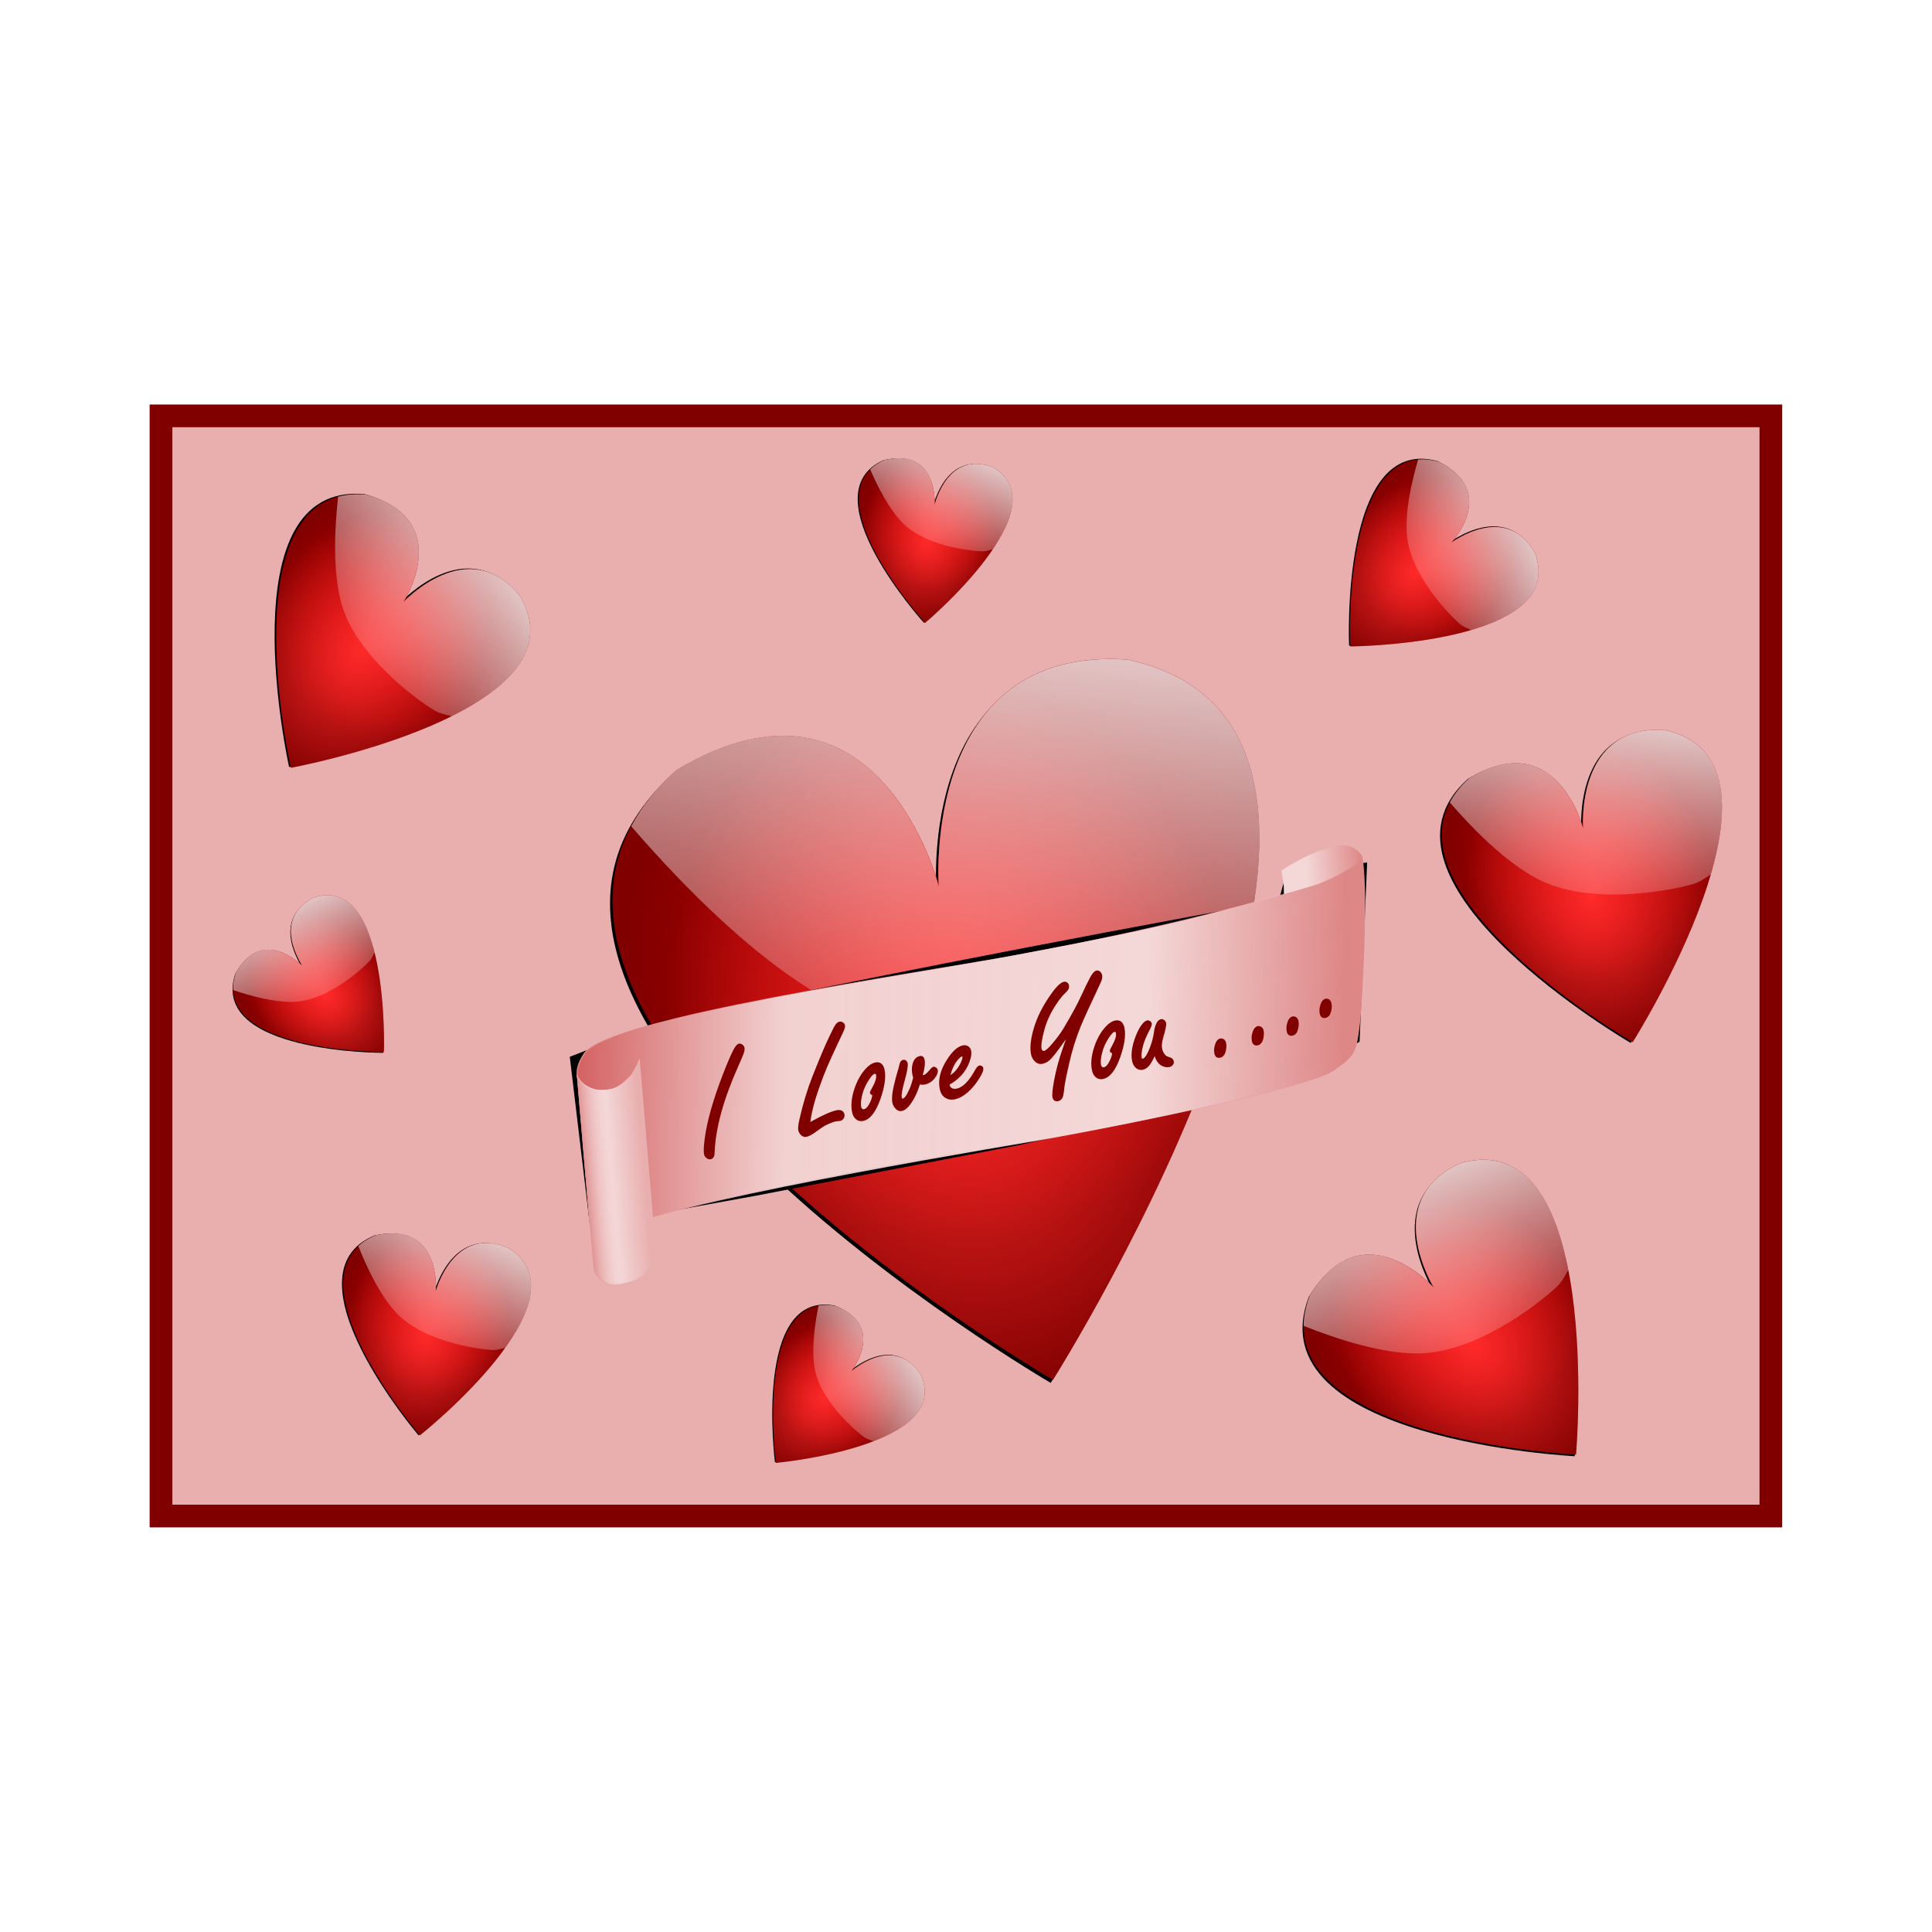 <svg:svg xmlns:dc="http://purl.org/dc/elements/1.1/" xmlns:ns2="http://creativecommons.org/ns#" xmlns:rdf="http://www.w3.org/1999/02/22-rdf-syntax-ns#" xmlns:svg="http://www.w3.org/2000/svg" height="797.83" id="svg2" version="1.1" viewBox="-49.007 -148.017 797.83 797.83" width="797.83">
  <svg:defs id="defs4">
    <svg:filter color-interpolation-filters="sRGB" id="filter4118">
      <svg:feGaussianBlur id="feGaussianBlur4120" stdDeviation="3.015" />
    </svg:filter>
    <svg:filter color-interpolation-filters="sRGB" id="filter4182">
      <svg:feGaussianBlur id="feGaussianBlur4184" stdDeviation="3.67" />
    </svg:filter>
    <svg:filter color-interpolation-filters="sRGB" id="filter4277">
      <svg:feGaussianBlur id="feGaussianBlur4279" stdDeviation="1.563" />
    </svg:filter>
    <svg:radialGradient cx="-135.55" cy="459.69" gradientTransform="matrix(1.017 .06 -.054 .916 29.68 44.008)" gradientUnits="userSpaceOnUse" id="radialGradient4560" r="109.17">
      <svg:stop id="stop4039" offset="0" stop-color="#d40000" />
      <svg:stop id="stop4041" offset="1" stop-color="#d40000" stop-opacity="0" />
    </svg:radialGradient>
    <svg:radialGradient cx="-143.06" cy="484.38" gradientTransform="matrix(.877 .057 -.074 1.127 19.297 -47.29)" gradientUnits="userSpaceOnUse" id="radialGradient4562" r="109.17">
      <svg:stop id="stop4053" offset="0" stop-color="#ff2a2a" />
      <svg:stop id="stop4055" offset="1" stop-color="#ff2a2a" stop-opacity="0" />
    </svg:radialGradient>
    <svg:linearGradient gradientTransform="translate(.559 -.544)" gradientUnits="userSpaceOnUse" id="linearGradient4564" x1="-66.725" x2="-142.35" y1="321.73" y2="536.36">
      <svg:stop id="stop4082" offset="0" stop-color="#fff" />
      <svg:stop id="stop4084" offset="1" stop-color="#fff" stop-opacity="0" />
    </svg:linearGradient>
    <svg:linearGradient gradientUnits="userSpaceOnUse" id="linearGradient4566" x1="631.1" x2="606.92" y1="182.16" y2="183.83">
      <svg:stop id="stop3968" offset="0" stop-color="#de8787" />
      <svg:stop id="stop3970" offset="1" stop-color="#f4d7d7" />
    </svg:linearGradient>
    <svg:linearGradient gradientUnits="userSpaceOnUse" id="linearGradient4568" x1="281.36" x2="621.65" y1="193.01" y2="197.45">
      <svg:stop id="stop3978" offset="0" stop-color="#d35f5f" />
      <svg:stop id="stop3984" offset=".274" stop-color="#f4d7d7" stop-opacity=".918" />
      <svg:stop id="stop3986" offset=".746" stop-color="#f4d7d7" />
      <svg:stop id="stop3980" offset="1" stop-color="#f4d7d7" stop-opacity="0" />
    </svg:linearGradient>
    <svg:linearGradient gradientUnits="userSpaceOnUse" id="linearGradient4570" x1="299.15" x2="313.05" y1="222.75" y2="221.64">
      <svg:stop id="stop3946" offset="0" stop-color="#f4d7d7" />
      <svg:stop id="stop3948" offset="1" stop-color="#f4d7d7" stop-opacity="0" />
    </svg:linearGradient>
    <svg:linearGradient gradientTransform="translate(-4.283e-8 .278)" gradientUnits="userSpaceOnUse" id="linearGradient4572" x1="285.53" x2="301.37" y1="236.93" y2="235.54">
      <svg:stop id="stop3958" offset="0" stop-color="#f4d7d7" />
      <svg:stop id="stop3962" offset=".227" stop-color="#d35f5f" />
      <svg:stop id="stop3960" offset="1" stop-color="#f4d7d7" stop-opacity="0" />
    </svg:linearGradient>
  </svg:defs>
  <svg:g id="layer1" transform="translate(0 -552.36)">
    <svg:g id="g4469" transform="matrix(.937 0 0 .937 .805 550.75)">
      <svg:path d="m17.793 27.028h709.5v484.87h-709.5z" fill="#e9afaf" id="rect4289" stroke="#800000" stroke-width="10" />
      <svg:g id="g4297" transform="translate(-82.294 -140.12)">
        <svg:path d="m492.19 593.33s-282.67-164.63-165.95-268.89c89.224-53.063 115.57 51.282 115.57 51.282s-8.012-106.24 83.287-99.928c147.6 31.901-32.908 317.53-32.908 317.53z" filter="url(#filter4118)" id="path4102" />
        <svg:g id="g4088" transform="matrix(1.286 -.32 .32 1.286 477.01 -232.88)">
          <svg:path d="m-138.45 606.98s-176.93-172.04-72.476-227.08c74.988-22.583 75.257 58.605 75.257 58.605s13.498-79.233 79.183-57.973c102.24 50.255-81.963 226.45-81.963 226.45z" fill="#800000" id="path4030" />
          <svg:path d="m-138.45 606.98s-176.93-172.04-72.476-227.08c74.988-22.583 75.257 58.605 75.257 58.605s13.498-79.233 79.183-57.973c102.24 50.255-81.963 226.45-81.963 226.45z" fill="url(#radialGradient4560)" id="path4035" />
          <svg:path d="m-138.45 606.98s-176.93-172.04-72.476-227.08c74.988-22.583 75.257 58.605 75.257 58.605s13.498-79.233 79.183-57.973c102.24 50.255-81.963 226.45-81.963 226.45z" fill="url(#radialGradient4562)" id="path4045" />
          <svg:path d="m-186.15 375.93c-7.184-0.059-15.408 1.146-24.781 3.969-7.976 4.204-14.289 9.092-19.188 14.531 11.871 23.452 30.898 56.116 52.75 74.656 36.699 31.138 105.65 32.268 115.66 31.156 2.378-0.264 6.999-1.684 12.594-3.656 26.784-45.846 38.368-93.546-7.375-116.03-65.685-21.261-79.188 57.969-79.188 57.969s-0.181-62.183-50.469-62.594z" fill="url(#linearGradient4564)" id="path4059" />
        </svg:g>
        <svg:path d="m289.14 524.13-8.897-74.509 40.035-15.569c76.75-16.386 166.07-34.029 272.46-53.38l3.336-12.233 35.586-4.448-3.336 78.957-32.25 18.905-117.88 26.69-115.66 22.242z" filter="url(#filter4182)" id="path4172" />
        <svg:g id="g4000" transform="matrix(1 -.243 0 1 0 355.62)">
          <svg:path d="m628.88 158.81s1.946 1.112-0.278-1.668c-2.224-2.78-7.785-6.116-13.067-5.282-5.282 0.834-9.849 1.271-12.682 1.822-2.215 0.431-8.63 2.895-8.63 2.895 6.248 32.337 1.419 61.911 2.129 92.867 0 0 1.112-2.224 4.17-4.17s6.95-6.116 12.233-6.116c5.282 0 6.672-2.224 9.453 0.556s4.17 3.336 4.17 3.336 4.17-35.864 3.892-52.268c-0.278-16.403-1.39-31.972-1.39-31.972z" fill="#e9afaf" id="path4002" />
          <svg:path d="m629.27 158.81s1.346 1.266-0.671-1.668c-2.519-3.665-6.541-6.161-12.281-5.97-12.65 0.42-22.413 5.12-22.413 5.12l1.003 6.945 1.441 86.208s1.112-2.224 4.17-4.17 6.95-6.116 12.233-6.116c5.282 0 6.672-2.224 9.453 0.556s4.17 3.336 4.17 3.336 4.17-35.864 3.892-52.268c-0.278-16.403-0.997-31.972-0.997-31.972z" fill="url(#linearGradient4566)" id="path4004" />
          <svg:path d="m630.74 183.8s-0.142 13.296-0.552 21.426c-0.416 8.254-0.957 21.958-1.919 28.716-1.51 10.599-1.713 11.699-11.573 16.181-9.86 4.482-91.35 2.103-131.48-1.573-45.698-4.186-183.14-12.769-191.21-2.909-2.396 2.929-3.29 5.787-3.127 8.505 0.385 6.431 6.686 11.748 12.987 13.008 8.964 1.793 14.232-9.695 14.232-9.695l-8.061-85.215s-5.274 11.548-14.238 9.756c-8.964-1.793-17.383-10.133-9.304-19.983 10.708-13.057 147.82 0.371 189.47 2.953 76.461 4.738 132.04 1.426 134.04 1.179 6.013-0.906 15.219-3.434 17.283-5.085 0.173-0.138 0.431-0.331 0.497-0.456 1.945-1.789 1.516-2.491 1.775-1.507 0.629 2.394 1.404 13.316 1.179 24.699z" fill="#de8787" id="path4006" />
          <svg:path d="m282.83 168.38 8.033 85.773" fill="none" id="path4008" />
          <svg:path d="m291.42 250.13c-0.003-0.299-1.573-17.674-3.487-38.611s-3.45-38.098-3.413-38.137c0.038-0.038 0.297 0.284 0.576 0.716 1.762 2.727 5.743 5.586 9.402 6.753 1.781 0.568 4.463 0.761 5.889 0.424 3.327-0.786 6.697-3.523 9.387-7.625l0.519-0.791 0.11 0.689c0.093 0.583 6.291 67.699 6.287 68.088-0.001 0.074-0.785 0.194-1.743 0.266-13.806 1.043-18.942 2.179-21.078 4.664-0.453 0.527-1.188 1.667-1.634 2.533-0.636 1.235-0.812 1.458-0.817 1.031z" fill="#d56868" id="path4010" />
          <svg:path d="m302.87 266.68c-8.373-2.41-13.816-10.669-10.944-16.602 2.045-4.225 4.035-5.487 10.41-6.602 4.694-0.821 13.561-1.564 13.92-1.166 0.171 0.19 0.608 3.678 0.971 7.752l0.659 7.407-0.96 1.636c-3.555 6.057-9.047 9.017-14.056 7.575z" fill="#d56868" id="path4012" />
          <svg:path d="m630.74 183.8s-0.142 13.296-0.552 21.426c-0.416 8.254-0.957 21.958-1.919 28.716-1.51 10.599-1.713 11.699-11.573 16.181-9.86 4.482-93.709 1.71-133.05-1.179-45.766-3.361-181.57-13.162-189.63-3.302-2.396 2.929-3.29 5.787-3.127 8.505 0.385 6.431 6.686 11.748 12.987 13.008 8.964 1.793 14.232-9.695 14.232-9.695l-8.061-85.215s-5.274 11.548-14.238 9.756c-8.964-1.793-16.826-9.855-8.748-19.705 10.708-13.057 143.09 0.166 188.92 2.675 74.318 4.069 76.992 2.998 134.04 1.179 6.013-0.906 15.219-3.434 17.283-5.085 0.173-0.138 0.431-0.331 0.497-0.456 1.945-1.789 1.516-2.491 1.775-1.507 0.629 2.394 1.404 13.316 1.179 24.699z" fill="url(#linearGradient4568)" id="path4014" />
          <svg:path d="m311.03 170.32 7.216 87.174s-2.383 8.654-8.654 9.81c-4.526 0.834-9.019 0.345-11.772-0.834-2.752-1.179-6.66-5.806-7.053-8.559-0.393-2.752-7.423-87.329-7.423-87.329s1.017 3.626 4.857 6.565c2.946 2.254 5.689 3.307 9.829 3.539 4.138 0.231 7.049-2.335 8.856-3.725 1.529-1.529 4.142-6.64 4.142-6.64z" fill="#e9afaf" id="path4016" />
          <svg:path d="m311.03 170.32 7.216 87.174s-2.383 8.654-8.654 9.81c-4.526 0.834-9.019 0.345-11.772-0.834-2.752-1.179-6.66-5.806-7.053-8.559-0.393-2.752-7.423-87.399-7.423-87.399s1.017 3.695 4.857 6.634c2.946 2.254 5.689 3.307 9.829 3.539 4.138 0.231 7.049-2.335 8.856-3.725 1.529-1.529 4.142-6.64 4.142-6.64z" fill="url(#linearGradient4570)" id="path4018" />
          <svg:path d="m311.03 170.6 7.216 87.174s-2.383 8.654-8.654 9.81c-4.526 0.834-9.019 0.345-11.772-0.834-2.752-1.179-6.66-5.806-7.053-8.559-0.393-2.752-7.492-87.607-7.492-87.607s1.086 3.904 4.927 6.843c2.946 2.254 5.689 3.307 9.829 3.539 4.138 0.231 7.049-2.335 8.856-3.725 1.529-1.529 4.142-6.64 4.142-6.64z" fill="url(#linearGradient4572)" id="path4020" opacity=".55" />
        </svg:g>
        <svg:path d="m354.87 444.33c0.366-0.078 0.762 0.041 1.188 0.358 0.371 0.28 0.6 0.626 0.687 1.038 0.122 0.572-0.022 1.416-0.431 2.532-0.195 0.544-0.979 2.373-2.351 5.488-6.446 14.481-9.901 27.046-10.366 37.696 0.048 1.689-0.398 2.633-1.336 2.832-0.504 0.107-1.001-0.038-1.492-0.437-0.459-0.357-0.746-0.81-0.863-1.36-0.243-1.145-0.144-3.379 0.299-6.703 1.001-7.677 3.696-17.174 8.087-28.491 1.79-4.639 3.304-8.155 4.542-10.547 0.808-1.488 1.487-2.29 2.037-2.407z" fill="#800000" id="path4191" stroke="#800000" />
        <svg:path d="m385.68 479.25c0.579-0.314 1.008-0.549 1.286-0.704 4.943-2.749 8.559-4.366 10.848-4.853 1.717-0.365 2.712 0.094 2.984 1.376 0.107 0.504 0.007 0.991-0.299 1.463-0.307 0.472-0.7 0.759-1.181 0.861-0.229 0.049-0.568 0.085-1.018 0.109-0.381 0.009-0.686 0.038-0.915 0.087-1.351 0.287-3.059 0.973-5.125 2.058-0.748 0.422-2.157 1.391-4.227 2.908-1.388 1.013-2.574 1.623-3.558 1.833-0.71 0.151-1.364-0.057-1.963-0.624-0.566-0.526-0.922-1.132-1.068-1.819-0.18-0.847-0.015-2.377 0.496-4.591 1.539-6.835 3.42-13.072 5.643-18.712 3.185-8.094 5.719-14.075 7.6-17.944 0.52-1.044 1.038-2.099 1.553-3.165 0.801-1.749 1.613-2.711 2.437-2.886 0.412-0.087 0.812-0.005 1.201 0.247 0.366 0.257 0.585 0.558 0.658 0.901 0.107 0.504-0.117 1.365-0.671 2.583-0.116 0.24-0.801 1.69-2.055 4.348-2.341 4.971-4.067 8.759-5.176 11.364-1.109 2.604-2.252 5.587-3.429 8.947-2.308 6.591-3.648 11.996-4.02 16.214z" fill="#800000" id="path4193" stroke="#800000" />
        <svg:path d="m414.95 452.61c1.877-0.399 3.059 0.546 3.545 2.836 0.647 3.045 0.059 7.201-1.765 12.469-1.993 5.711-4.42 8.87-7.281 9.478-1.328 0.282-2.432-0.129-3.313-1.234-0.452-0.55-0.77-1.26-0.955-2.13-0.623-2.93-0.291-6.326 0.994-10.188 1.201-3.581 2.885-6.522 5.051-8.825 1.269-1.346 2.51-2.148 3.724-2.406zm-0.814 13.739c-0.67-0.336-1.031-0.63-1.085-0.882-0.039-0.183 0.22-0.765 0.778-1.744 1.569-2.75 2.203-4.834 1.901-6.254-0.039-0.183-0.135-0.354-0.288-0.513-0.256-0.304-0.579-0.415-0.968-0.333-0.733 0.156-1.658 1.094-2.776 2.815-1.442 2.22-2.438 4.406-2.986 6.556-0.65 2.459-0.819 4.421-0.508 5.886 0.083 0.389 0.259 0.711 0.528 0.964 0.385 0.349 0.807 0.475 1.264 0.377 1.099-0.233 2.103-1.308 3.012-3.224 0.404-0.803 0.699-1.608 0.887-2.413 0.188-0.805 0.268-1.217 0.24-1.235z" fill="#800000" id="path4195" stroke="#800000" />
        <svg:path d="m434.21 461.25c-0.886 2.7-1.708 4.741-2.467 6.123-1.837 3.405-3.568 5.28-5.193 5.625-0.984 0.209-1.854-0.168-2.609-1.132-0.517-0.632-0.858-1.337-1.024-2.115-0.321-1.511-0.133-3.836 0.564-6.974 0.637-2.743 1.204-4.921 1.698-6.534 0.376-1.157 0.588-1.907 0.634-2.252 0.143-0.676 0.284-1.197 0.422-1.561 0.195-0.544 0.556-0.872 1.083-0.984 0.275-0.058 0.539 0.005 0.794 0.19 0.287 0.226 0.47 0.522 0.548 0.889 0.219 1.03-0.219 3.528-1.315 7.493-1.105 3.919-1.536 6.451-1.293 7.596 0.156 0.733 0.52 1.038 1.092 0.916 0.984-0.209 2.108-1.788 3.372-4.736 0.558-1.315 1.085-2.946 1.58-4.894-0.144-0.567-0.248-1-0.312-1.298-0.365-1.717-0.36-3.273 0.013-4.668 0.479-1.8 1.416-2.849 2.813-3.146 0.801-0.17 1.304 0.225 1.508 1.187 0.326 1.534 0.004 3.959-0.967 7.275 0.477-0.006 0.853-0.038 1.128-0.096 0.755-0.16 1.638-0.85 2.647-2.07 0.796-0.983 1.343-1.506 1.641-1.569 0.252-0.053 0.547 0.039 0.885 0.279 0.26 0.208 0.416 0.438 0.47 0.69 0.175 0.824-0.2 1.873-1.126 3.146-1.08 1.45-2.467 2.354-4.161 2.714-0.664 0.141-1.472 0.109-2.425-0.095z" fill="#800000" id="path4197" stroke="#800000" />
        <svg:path d="m447.07 461.61 0.131 0.618c0.107 0.504 0.325 0.912 0.655 1.225 0.752 0.725 1.781 0.95 3.086 0.672 2.861-0.608 5.703-3.508 8.523-8.701 0.503-0.896 0.984-1.393 1.442-1.491 0.252-0.053 0.507 0.024 0.767 0.232 0.176 0.154 0.281 0.311 0.315 0.471 0.19 0.893-0.588 2.637-2.333 5.233-1.362 2.036-2.904 3.787-4.626 5.253s-3.419 2.377-5.09 2.732c-1.717 0.365-3.194 0.057-4.431-0.925-0.839-0.683-1.409-1.734-1.711-3.154-0.822-3.869 0.193-8.044 3.045-12.526 2.311-3.649 4.566-5.707 6.763-6.174 0.595-0.126 1.172-0.058 1.731 0.207 0.697 0.354 1.129 0.921 1.294 1.699 0.258 1.213 0.013 2.821-0.734 4.822-1.534 4.154-4.476 7.423-8.827 9.807zm0.186-2.839c1.486-0.89 2.614-1.775 3.383-2.657 1.34-1.577 2.314-3.243 2.921-4.999 0.227-0.622 0.294-1.151 0.201-1.586-0.097-0.458-0.363-0.641-0.798-0.548-0.595 0.126-1.347 0.753-2.256 1.879-1.633 1.998-2.784 4.635-3.451 7.911z" fill="#800000" id="path4199" stroke="#800000" />
        <svg:path d="m500.53 438.61c-1.434 2.147-3.199 4.651-5.294 7.513-1.188 1.616-2.269 2.946-3.243 3.991-1.006 1.123-2.161 1.823-3.466 2.1-1.305 0.277-2.447-0.198-3.425-1.426-0.522-0.655-0.873-1.406-1.053-2.253-0.613-2.884-0.206-6.715 1.219-11.492 1.271-4.266 3.356-8.585 6.255-12.957 2.876-4.367 5.07-6.712 6.581-7.033 0.366-0.078 0.716-0.009 1.049 0.208 0.31 0.221 0.507 0.526 0.589 0.916 0.136 0.641 0.019 1.216-0.351 1.726-0.298 0.398-0.756 0.89-1.373 1.476-1.112 1.074-2.421 2.739-3.927 4.997-2.389 3.618-4.11 7.345-5.161 11.181-1.157 4.241-1.567 7.152-1.231 8.731 0.073 0.343 0.242 0.631 0.506 0.861 0.357 0.331 0.765 0.448 1.223 0.35 0.87-0.185 2.18-1.337 3.931-3.455 2.105-2.481 3.756-4.734 4.952-6.758 3.492-5.862 6.048-10.556 7.667-14.082 1.547-3.415 2.878-6.162 3.991-8.241 0.943-1.755 1.758-2.706 2.445-2.852 0.458-0.097 0.896 0.049 1.313 0.439 0.33 0.313 0.545 0.71 0.648 1.19 0.17 0.801-0.06 1.855-0.692 3.162-4.472 9.468-7.402 15.892-8.789 19.273-2.082 5.18-3.726 10.446-4.934 15.798-1.41 6.09-2.192 10.12-2.348 12.091-0.162 1.829-0.423 3.021-0.783 3.576-0.361 0.555-0.827 0.893-1.399 1.015-1.076 0.229-1.723-0.172-1.942-1.202-0.238-1.122-0.004-3.564 0.704-7.327 0.823-4.458 2.03-8.973 3.618-13.545 1.354-3.876 2.261-6.533 2.721-7.971z" fill="#800000" id="path4201" stroke="#800000" />
        <svg:path d="m520.66 434.13c1.877-0.399 3.059 0.546 3.545 2.836 0.647 3.045 0.059 7.201-1.765 12.469-1.993 5.711-4.42 8.87-7.281 9.478-1.328 0.282-2.432-0.129-3.313-1.234-0.452-0.55-0.77-1.26-0.955-2.13-0.623-2.93-0.291-6.326 0.994-10.188 1.201-3.581 2.885-6.522 5.051-8.825 1.269-1.346 2.51-2.148 3.724-2.406zm-0.814 13.739c-0.67-0.336-1.031-0.63-1.085-0.882-0.039-0.183 0.22-0.765 0.778-1.744 1.569-2.75 2.203-4.834 1.901-6.254-0.039-0.183-0.135-0.354-0.288-0.513-0.256-0.304-0.579-0.415-0.968-0.333-0.733 0.156-1.658 1.094-2.776 2.815-1.442 2.22-2.438 4.406-2.986 6.556-0.65 2.459-0.819 4.421-0.508 5.886 0.083 0.389 0.259 0.711 0.528 0.964 0.385 0.349 0.807 0.475 1.264 0.377 1.099-0.233 2.103-1.308 3.012-3.224 0.404-0.803 0.699-1.608 0.887-2.413 0.188-0.805 0.268-1.217 0.24-1.235z" fill="#800000" id="path4203" stroke="#800000" />
        <svg:path d="m538.1 447.94c-0.693 1.583-1.329 2.866-1.909 3.851-1.016 1.747-2.177 2.759-3.482 3.037-1.122 0.238-2.099-0.081-2.931-0.956-0.586-0.617-0.983-1.418-1.192-2.402-0.627-2.953-0.088-6.609 1.618-10.967 0.788-2.034 1.655-3.641 2.6-4.823 0.732-0.945 1.385-1.478 1.957-1.6 0.32-0.068 0.647 0.006 0.98 0.222 0.282 0.203 0.45 0.431 0.504 0.682 0.092 0.435-0.18 1.235-0.818 2.399-1.419 2.67-2.418 5.06-2.999 7.169-0.673 2.464-0.876 4.325-0.608 5.584 0.068 0.321 0.195 0.551 0.38 0.691 0.185 0.14 0.415 0.181 0.69 0.123 1.167-0.248 2.438-2.264 3.811-6.049 0.706-1.968 1.225-4.088 1.556-6.36 0.169-1.232 0.49-2.365 0.965-3.399 0.471-0.937 1.015-1.472 1.633-1.603 0.343-0.073 0.684 0.01 1.022 0.249 0.366 0.257 0.59 0.581 0.673 0.97 0.175 0.824-0.221 2.846-1.188 6.066-0.653 2.22-0.838 3.994-0.556 5.322 0.302 1.419 0.937 2.552 1.907 3.399 0.264 0.231 0.986 0.532 2.166 0.904 0.567 0.191 0.921 0.618 1.062 1.282 0.087 0.412-0.015 0.805-0.306 1.178-0.292 0.373-0.689 0.613-1.193 0.72-1.145 0.243-2.284 0.007-3.417-0.71-1.022-0.644-1.813-1.72-2.373-3.228-0.089-0.196-0.273-0.779-0.551-1.749z" fill="#800000" id="path4205" stroke="#800000" />
        <svg:path d="m567 442.06c0.504-0.107 0.976 0.032 1.416 0.417 0.292 0.249 0.487 0.602 0.584 1.06 0.229 1.076 0.172 2.272-0.171 3.589-0.351 1.39-1.03 2.193-2.037 2.407-1.053 0.224-1.706-0.26-1.959-1.45-0.253-1.19-0.144-2.482 0.326-3.873 0.426-1.263 1.039-1.979 1.84-2.15z" fill="#800000" id="path4207" stroke="#800000" />
        <svg:path d="m583.53 436.61c0.504-0.107 0.976 0.032 1.416 0.417 0.292 0.249 0.487 0.602 0.584 1.06 0.229 1.076 0.172 2.272-0.171 3.589-0.351 1.39-1.03 2.193-2.037 2.407-1.053 0.224-1.706-0.26-1.959-1.45-0.253-1.19-0.144-2.482 0.326-3.873 0.426-1.263 1.039-1.979 1.84-2.15z" fill="#800000" id="path4209" stroke="#800000" />
        <svg:path d="m598.88 432.33c0.504-0.107 0.976 0.032 1.416 0.417 0.292 0.249 0.487 0.602 0.584 1.06 0.229 1.076 0.172 2.272-0.171 3.589-0.351 1.39-1.03 2.193-2.037 2.407-1.053 0.224-1.706-0.26-1.959-1.45s-0.144-2.482 0.326-3.873c0.426-1.263 1.039-1.979 1.84-2.15z" fill="#800000" id="path4211" stroke="#800000" />
        <svg:path d="m613.44 424.52c0.504-0.107 0.976 0.032 1.416 0.417 0.292 0.249 0.487 0.602 0.584 1.06 0.229 1.076 0.172 2.272-0.171 3.589-0.351 1.39-1.03 2.193-2.037 2.407-1.053 0.224-1.706-0.26-1.959-1.45s-0.144-2.482 0.326-3.873c0.426-1.263 1.039-1.979 1.84-2.15z" fill="#800000" id="path4213" stroke="#800000" />
      </svg:g>
      <svg:g id="g4281" transform="matrix(1.252 0 0 1.252 225.13 -60.032)">
        <svg:path d="m351.77 290.29s-97.704-56.903-57.359-92.938c30.84-18.341 39.946 17.725 39.946 17.725s-2.769-36.721 28.788-34.539c51.018 11.026-11.374 109.75-11.374 109.75z" filter="url(#filter4277)" id="path4245" />
        <svg:g id="g4227" transform="matrix(.445 -.111 .111 .445 346.69 4.544)">
          <svg:path d="m-138.45 606.98s-176.93-172.04-72.476-227.08c74.988-22.583 75.257 58.605 75.257 58.605s13.498-79.233 79.183-57.973c102.24 50.255-81.963 226.45-81.963 226.45z" fill="#800000" id="path4229" />
          <svg:path d="m-138.45 606.98s-176.93-172.04-72.476-227.08c74.988-22.583 75.257 58.605 75.257 58.605s13.498-79.233 79.183-57.973c102.24 50.255-81.963 226.45-81.963 226.45z" fill="url(#radialGradient4560)" id="path4231" />
          <svg:path d="m-138.45 606.98s-176.93-172.04-72.476-227.08c74.988-22.583 75.257 58.605 75.257 58.605s13.498-79.233 79.183-57.973c102.24 50.255-81.963 226.45-81.963 226.45z" fill="url(#radialGradient4562)" id="path4233" />
          <svg:path d="m-186.15 375.93c-7.184-0.059-15.408 1.146-24.781 3.969-7.976 4.204-14.289 9.092-19.188 14.531 11.871 23.452 30.898 56.116 52.75 74.656 36.699 31.138 105.65 32.268 115.66 31.156 2.378-0.264 6.999-1.684 12.594-3.656 26.784-45.846 38.368-93.546-7.375-116.03-65.685-21.261-79.188 57.969-79.188 57.969s-0.181-62.183-50.469-62.594z" fill="url(#linearGradient4564)" id="path4235" />
        </svg:g>
      </svg:g>
      <svg:g id="g4329" transform="matrix(.78 .273 -.273 .78 -63.808 153.89)">
        <svg:path d="m351.77 290.29s-97.704-56.903-57.359-92.938c30.84-18.341 39.946 17.725 39.946 17.725s-2.769-36.721 28.788-34.539c51.018 11.026-11.374 109.75-11.374 109.75z" filter="url(#filter4277)" id="path4331" />
        <svg:g id="g4333" transform="matrix(.445 -.111 .111 .445 346.69 4.544)">
          <svg:path d="m-138.45 606.98s-176.93-172.04-72.476-227.08c74.988-22.583 75.257 58.605 75.257 58.605s13.498-79.233 79.183-57.973c102.24 50.255-81.963 226.45-81.963 226.45z" fill="#800000" id="path4335" />
          <svg:path d="m-138.45 606.98s-176.93-172.04-72.476-227.08c74.988-22.583 75.257 58.605 75.257 58.605s13.498-79.233 79.183-57.973c102.24 50.255-81.963 226.45-81.963 226.45z" fill="url(#radialGradient4560)" id="path4337" />
          <svg:path d="m-138.45 606.98s-176.93-172.04-72.476-227.08c74.988-22.583 75.257 58.605 75.257 58.605s13.498-79.233 79.183-57.973c102.24 50.255-81.963 226.45-81.963 226.45z" fill="url(#radialGradient4562)" id="path4339" />
          <svg:path d="m-186.15 375.93c-7.184-0.059-15.408 1.146-24.781 3.969-7.976 4.204-14.289 9.092-19.188 14.531 11.871 23.452 30.898 56.116 52.75 74.656 36.699 31.138 105.65 32.268 115.66 31.156 2.378-0.264 6.999-1.684 12.594-3.656 26.784-45.846 38.368-93.546-7.375-116.03-65.685-21.261-79.188 57.969-79.188 57.969s-0.181-62.183-50.469-62.594z" fill="url(#linearGradient4564)" id="path4341" />
        </svg:g>
      </svg:g>
      <svg:g id="g4349" transform="matrix(.776 .839 -.839 .776 44.83 -338.61)">
        <svg:path d="m351.77 290.29s-97.704-56.903-57.359-92.938c30.84-18.341 39.946 17.725 39.946 17.725s-2.769-36.721 28.788-34.539c51.018 11.026-11.374 109.75-11.374 109.75z" filter="url(#filter4277)" id="path4351" />
        <svg:g id="g4353" transform="matrix(.445 -.111 .111 .445 346.69 4.544)">
          <svg:path d="m-138.45 606.98s-176.93-172.04-72.476-227.08c74.988-22.583 75.257 58.605 75.257 58.605s13.498-79.233 79.183-57.973c102.24 50.255-81.963 226.45-81.963 226.45z" fill="#800000" id="path4355" />
          <svg:path d="m-138.45 606.98s-176.93-172.04-72.476-227.08c74.988-22.583 75.257 58.605 75.257 58.605s13.498-79.233 79.183-57.973c102.24 50.255-81.963 226.45-81.963 226.45z" fill="url(#radialGradient4560)" id="path4357" />
          <svg:path d="m-138.45 606.98s-176.93-172.04-72.476-227.08c74.988-22.583 75.257 58.605 75.257 58.605s13.498-79.233 79.183-57.973c102.24 50.255-81.963 226.45-81.963 226.45z" fill="url(#radialGradient4562)" id="path4359" />
          <svg:path d="m-186.15 375.93c-7.184-0.059-15.408 1.146-24.781 3.969-7.976 4.204-14.289 9.092-19.188 14.531 11.871 23.452 30.898 56.116 52.75 74.656 36.699 31.138 105.65 32.268 115.66 31.156 2.378-0.264 6.999-1.684 12.594-3.656 26.784-45.846 38.368-93.546-7.375-116.03-65.685-21.261-79.188 57.969-79.188 57.969s-0.181-62.183-50.469-62.594z" fill="url(#linearGradient4564)" id="path4361" />
        </svg:g>
      </svg:g>
      <svg:g id="g4369" transform="matrix(1.111 -.575 .575 1.111 83.099 365.29)">
        <svg:path d="m351.77 290.29s-97.704-56.903-57.359-92.938c30.84-18.341 39.946 17.725 39.946 17.725s-2.769-36.721 28.788-34.539c51.018 11.026-11.374 109.75-11.374 109.75z" filter="url(#filter4277)" id="path4371" />
        <svg:g id="g4373" transform="matrix(.445 -.111 .111 .445 346.69 4.544)">
          <svg:path d="m-138.45 606.98s-176.93-172.04-72.476-227.08c74.988-22.583 75.257 58.605 75.257 58.605s13.498-79.233 79.183-57.973c102.24 50.255-81.963 226.45-81.963 226.45z" fill="#800000" id="path4375" />
          <svg:path d="m-138.45 606.98s-176.93-172.04-72.476-227.08c74.988-22.583 75.257 58.605 75.257 58.605s13.498-79.233 79.183-57.973c102.24 50.255-81.963 226.45-81.963 226.45z" fill="url(#radialGradient4560)" id="path4377" />
          <svg:path d="m-138.45 606.98s-176.93-172.04-72.476-227.08c74.988-22.583 75.257 58.605 75.257 58.605s13.498-79.233 79.183-57.973c102.24 50.255-81.963 226.45-81.963 226.45z" fill="url(#radialGradient4562)" id="path4379" />
          <svg:path d="m-186.15 375.93c-7.184-0.059-15.408 1.146-24.781 3.969-7.976 4.204-14.289 9.092-19.188 14.531 11.871 23.452 30.898 56.116 52.75 74.656 36.699 31.138 105.65 32.268 115.66 31.156 2.378-0.264 6.999-1.684 12.594-3.656 26.784-45.846 38.368-93.546-7.375-116.03-65.685-21.261-79.188 57.969-79.188 57.969s-0.181-62.183-50.469-62.594z" fill="url(#linearGradient4564)" id="path4381" />
        </svg:g>
      </svg:g>
      <svg:g id="g4389" transform="matrix(.645 .205 -.205 .645 186.7 -141.05)">
        <svg:path d="m351.77 290.29s-97.704-56.903-57.359-92.938c30.84-18.341 39.946 17.725 39.946 17.725s-2.769-36.721 28.788-34.539c51.018 11.026-11.374 109.75-11.374 109.75z" filter="url(#filter4277)" id="path4391" />
        <svg:g id="g4393" transform="matrix(.445 -.111 .111 .445 346.69 4.544)">
          <svg:path d="m-138.45 606.98s-176.93-172.04-72.476-227.08c74.988-22.583 75.257 58.605 75.257 58.605s13.498-79.233 79.183-57.973c102.24 50.255-81.963 226.45-81.963 226.45z" fill="#800000" id="path4395" />
          <svg:path d="m-138.45 606.98s-176.93-172.04-72.476-227.08c74.988-22.583 75.257 58.605 75.257 58.605s13.498-79.233 79.183-57.973c102.24 50.255-81.963 226.45-81.963 226.45z" fill="url(#radialGradient4560)" id="path4397" />
          <svg:path d="m-138.45 606.98s-176.93-172.04-72.476-227.08c74.988-22.583 75.257 58.605 75.257 58.605s13.498-79.233 79.183-57.973c102.24 50.255-81.963 226.45-81.963 226.45z" fill="url(#radialGradient4562)" id="path4399" />
          <svg:path d="m-186.15 375.93c-7.184-0.059-15.408 1.146-24.781 3.969-7.976 4.204-14.289 9.092-19.188 14.531 11.871 23.452 30.898 56.116 52.75 74.656 36.699 31.138 105.65 32.268 115.66 31.156 2.378-0.264 6.999-1.684 12.594-3.656 26.784-45.846 38.368-93.546-7.375-116.03-65.685-21.261-79.188 57.969-79.188 57.969s-0.181-62.183-50.469-62.594z" fill="url(#linearGradient4564)" id="path4401" />
        </svg:g>
      </svg:g>
      <svg:g id="g4409" transform="matrix(.584 -.342 .342 .584 -188.97 258.54)">
        <svg:path d="m351.77 290.29s-97.704-56.903-57.359-92.938c30.84-18.341 39.946 17.725 39.946 17.725s-2.769-36.721 28.788-34.539c51.018 11.026-11.374 109.75-11.374 109.75z" filter="url(#filter4277)" id="path4411" />
        <svg:g id="g4413" transform="matrix(.445 -.111 .111 .445 346.69 4.544)">
          <svg:path d="m-138.45 606.98s-176.93-172.04-72.476-227.08c74.988-22.583 75.257 58.605 75.257 58.605s13.498-79.233 79.183-57.973c102.24 50.255-81.963 226.45-81.963 226.45z" fill="#800000" id="path4415" />
          <svg:path d="m-138.45 606.98s-176.93-172.04-72.476-227.08c74.988-22.583 75.257 58.605 75.257 58.605s13.498-79.233 79.183-57.973c102.24 50.255-81.963 226.45-81.963 226.45z" fill="url(#radialGradient4560)" id="path4417" />
          <svg:path d="m-138.45 606.98s-176.93-172.04-72.476-227.08c74.988-22.583 75.257 58.605 75.257 58.605s13.498-79.233 79.183-57.973c102.24 50.255-81.963 226.45-81.963 226.45z" fill="url(#radialGradient4562)" id="path4419" />
          <svg:path d="m-186.15 375.93c-7.184-0.059-15.408 1.146-24.781 3.969-7.976 4.204-14.289 9.092-19.188 14.531 11.871 23.452 30.898 56.116 52.75 74.656 36.699 31.138 105.65 32.268 115.66 31.156 2.378-0.264 6.999-1.684 12.594-3.656 26.784-45.846 38.368-93.546-7.375-116.03-65.685-21.261-79.188 57.969-79.188 57.969s-0.181-62.183-50.469-62.594z" fill="url(#linearGradient4564)" id="path4421" />
        </svg:g>
      </svg:g>
      <svg:g id="g4429" transform="matrix(.412 .537 -.537 .412 299.33 179.73)">
        <svg:path d="m351.77 290.29s-97.704-56.903-57.359-92.938c30.84-18.341 39.946 17.725 39.946 17.725s-2.769-36.721 28.788-34.539c51.018 11.026-11.374 109.75-11.374 109.75z" filter="url(#filter4277)" id="path4431" />
        <svg:g id="g4433" transform="matrix(.445 -.111 .111 .445 346.69 4.544)">
          <svg:path d="m-138.45 606.98s-176.93-172.04-72.476-227.08c74.988-22.583 75.257 58.605 75.257 58.605s13.498-79.233 79.183-57.973c102.24 50.255-81.963 226.45-81.963 226.45z" fill="#800000" id="path4435" />
          <svg:path d="m-138.45 606.98s-176.93-172.04-72.476-227.08c74.988-22.583 75.257 58.605 75.257 58.605s13.498-79.233 79.183-57.973c102.24 50.255-81.963 226.45-81.963 226.45z" fill="url(#radialGradient4560)" id="path4437" />
          <svg:path d="m-138.45 606.98s-176.93-172.04-72.476-227.08c74.988-22.583 75.257 58.605 75.257 58.605s13.498-79.233 79.183-57.973c102.24 50.255-81.963 226.45-81.963 226.45z" fill="url(#radialGradient4562)" id="path4439" />
          <svg:path d="m-186.15 375.93c-7.184-0.059-15.408 1.146-24.781 3.969-7.976 4.204-14.289 9.092-19.188 14.531 11.871 23.452 30.898 56.116 52.75 74.656 36.699 31.138 105.65 32.268 115.66 31.156 2.378-0.264 6.999-1.684 12.594-3.656 26.784-45.846 38.368-93.546-7.375-116.03-65.685-21.261-79.188 57.969-79.188 57.969s-0.181-62.183-50.469-62.594z" fill="url(#linearGradient4564)" id="path4441" />
        </svg:g>
      </svg:g>
      <svg:g id="g4449" transform="matrix(.446 .695 -.695 .446 586.27 -245.65)">
        <svg:path d="m351.77 290.29s-97.704-56.903-57.359-92.938c30.84-18.341 39.946 17.725 39.946 17.725s-2.769-36.721 28.788-34.539c51.018 11.026-11.374 109.75-11.374 109.75z" filter="url(#filter4277)" id="path4451" />
        <svg:g id="g4453" transform="matrix(.445 -.111 .111 .445 346.69 4.544)">
          <svg:path d="m-138.45 606.98s-176.93-172.04-72.476-227.08c74.988-22.583 75.257 58.605 75.257 58.605s13.498-79.233 79.183-57.973c102.24 50.255-81.963 226.45-81.963 226.45z" fill="#800000" id="path4455" />
          <svg:path d="m-138.45 606.98s-176.93-172.04-72.476-227.08c74.988-22.583 75.257 58.605 75.257 58.605s13.498-79.233 79.183-57.973c102.24 50.255-81.963 226.45-81.963 226.45z" fill="url(#radialGradient4560)" id="path4457" />
          <svg:path d="m-138.45 606.98s-176.93-172.04-72.476-227.08c74.988-22.583 75.257 58.605 75.257 58.605s13.498-79.233 79.183-57.973c102.24 50.255-81.963 226.45-81.963 226.45z" fill="url(#radialGradient4562)" id="path4459" />
          <svg:path d="m-186.15 375.93c-7.184-0.059-15.408 1.146-24.781 3.969-7.976 4.204-14.289 9.092-19.188 14.531 11.871 23.452 30.898 56.116 52.75 74.656 36.699 31.138 105.65 32.268 115.66 31.156 2.378-0.264 6.999-1.684 12.594-3.656 26.784-45.846 38.368-93.546-7.375-116.03-65.685-21.261-79.188 57.969-79.188 57.969s-0.181-62.183-50.469-62.594z" fill="url(#linearGradient4564)" id="path4461" />
        </svg:g>
      </svg:g>
    </svg:g>
  </svg:g>
</svg:svg>